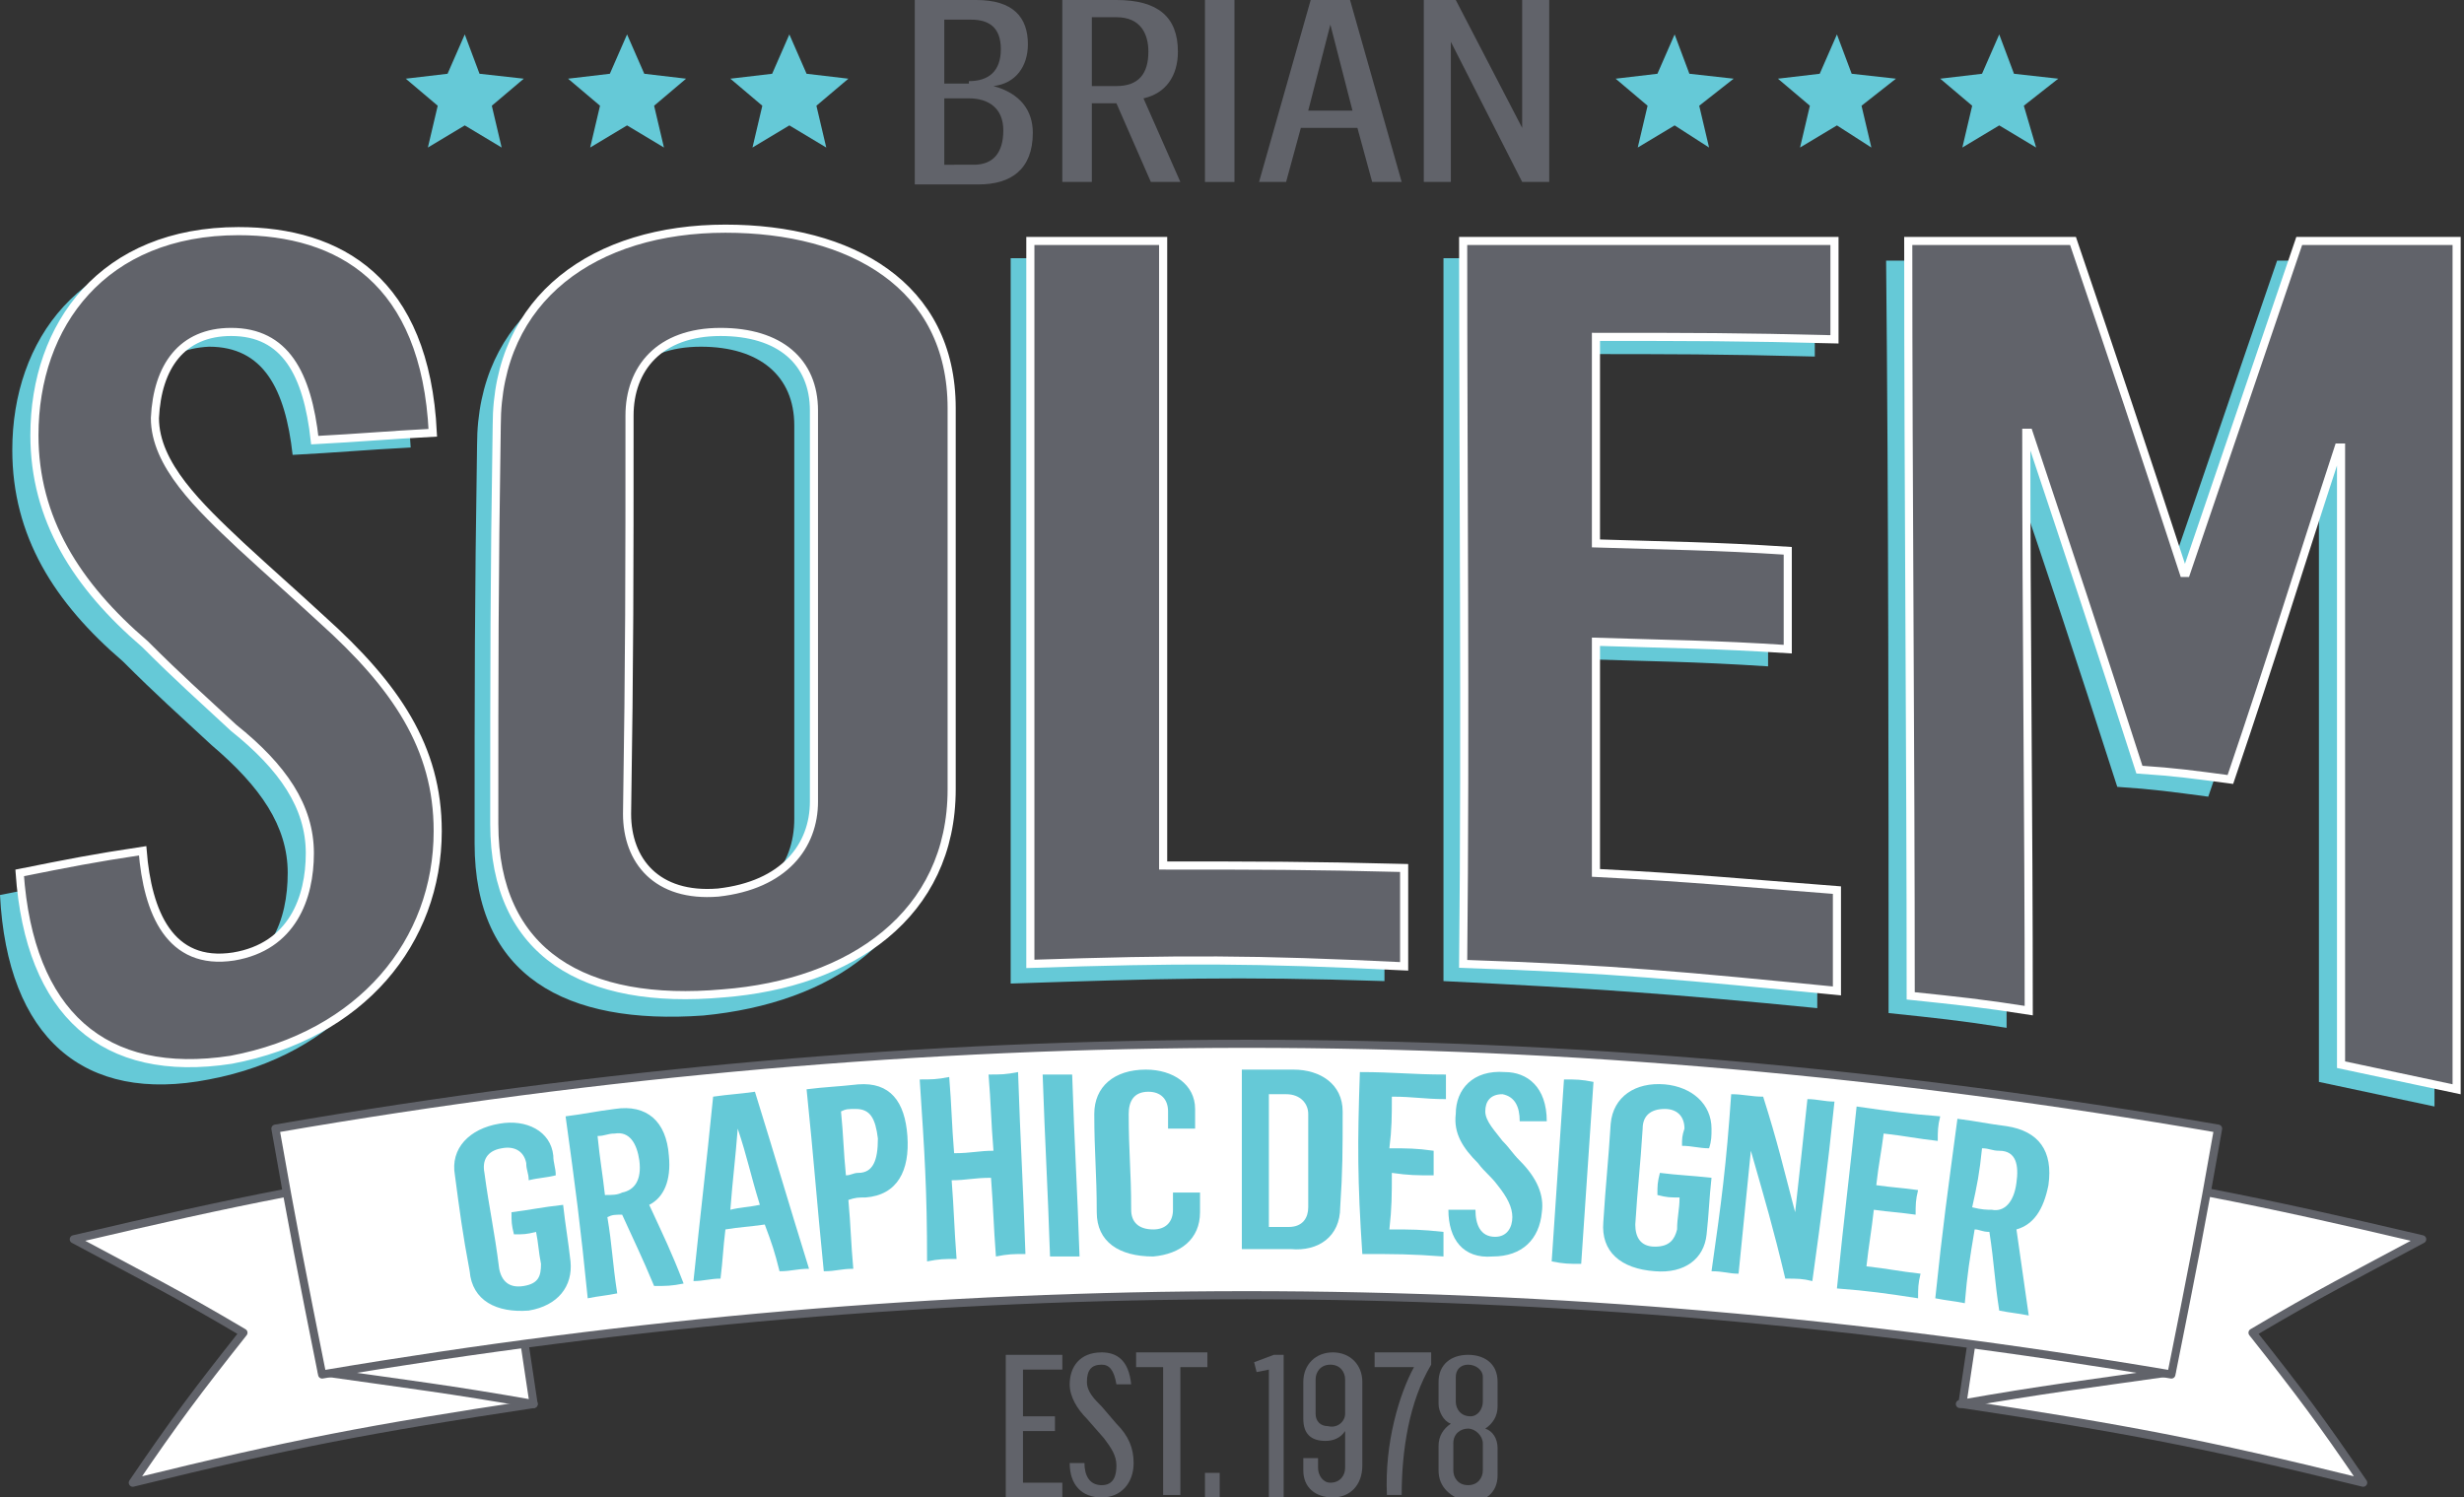 <?xml version="1.0" encoding="utf-8"?>
<!-- Generator: Adobe Illustrator 25.4.8, SVG Export Plug-In . SVG Version: 6.00 Build 0)  -->
<svg version="1.1" id="Layer_1" xmlns="http://www.w3.org/2000/svg" xmlns:xlink="http://www.w3.org/1999/xlink" x="0px" y="0px"
	 viewBox="0 0 100.2 60.9" style="enable-background:new 0 0 100.2 60.9;" xml:space="preserve">
<rect x="0" y="0" width="100.2" height="60.9" fill="#333333" stroke="none"/>
<style type="text/css">
	.st0{fill:#FFFFFF;stroke:#61636A;stroke-width:0.33;stroke-linecap:round;stroke-linejoin:round;stroke-miterlimit:10;}
	.st1{fill:#65C9D7;}
	.st2{fill:#61636A;}
	.st3{fill:#61636A;stroke:#FFFFFF;stroke-width:0.33;}
</style>
<g>
	<g>
		<path class="st0" d="M79.8,57.1c6.6,1,9.8,1.6,16.3,3.2c-1.7-2.5-2.6-3.7-4.5-6.1c2.7-1.6,4.1-2.3,6.9-3.8
			c-6.8-1.6-10.3-2.3-17.2-3.3C80.7,51.1,80.4,53.1,79.8,57.1z"/>
		<path class="st0" d="M88.3,55.8c-3.5,0.5-5.2,0.7-8.6,1.3"/>
	</g>
	<g>
		<path class="st0" d="M21.7,57.1c-6.6,1-9.8,1.6-16.3,3.2c1.7-2.5,2.6-3.7,4.5-6.1c-2.7-1.6-4.1-2.3-6.9-3.8
			c6.8-1.6,10.3-2.3,17.2-3.3C20.8,51.1,21.1,53.1,21.7,57.1z"/>
		<path class="st0" d="M13.1,55.8c3.5,0.5,5.2,0.7,8.6,1.3"/>
	</g>
	<path class="st0" d="M88.3,55.9c-25.4-4.3-49.8-4.3-75.2,0c-0.8-4-1.2-6-1.9-10c26.6-4.6,52.4-4.6,79,0
		C89.5,49.9,89.1,51.9,88.3,55.9z"/>
	<g>
		<path class="st1" d="M19.1,51.7c-0.3-1.6-0.4-2.4-0.6-3.9c-0.2-1.1,0.6-1.9,1.8-2.1c1.1-0.2,2.1,0.3,2.2,1.3
			c0,0.3,0.1,0.5,0.1,0.8c-0.4,0.1-0.7,0.1-1.1,0.2c0-0.3-0.1-0.4-0.1-0.7c-0.1-0.5-0.5-0.7-1-0.6c-0.6,0.1-0.8,0.5-0.7,1
			c0.2,1.5,0.4,2.3,0.6,3.9c0.1,0.5,0.4,0.8,1,0.7c0.6-0.1,0.7-0.4,0.7-0.9c-0.1-0.5-0.1-0.8-0.2-1.3c-0.4,0.1-0.5,0.1-0.9,0.1
			c-0.1-0.4-0.1-0.5-0.1-0.9c0.8-0.1,1.2-0.2,2.1-0.3c0.1,0.9,0.2,1.4,0.3,2.3c0.1,1-0.5,1.8-1.7,2C20.2,53.4,19.2,52.9,19.1,51.7z"
			/>
		<path class="st1" d="M23,45.4c0.8-0.1,1.2-0.2,2-0.3c1.3-0.2,2.1,0.5,2.2,1.9c0.1,1-0.2,1.7-0.8,2c0.6,1.3,0.9,1.9,1.4,3.2
			c-0.5,0.1-0.7,0.1-1.2,0.1c-0.5-1.2-0.8-1.8-1.3-2.9c-0.3,0-0.4,0-0.6,0.1c0.2,1.2,0.2,1.8,0.4,3.1c-0.5,0.1-0.7,0.1-1.2,0.2
			C23.6,49.8,23.4,48.3,23,45.4z M25.3,48.5c0.5-0.1,0.8-0.5,0.7-1.3c-0.1-0.7-0.4-1.2-1-1.1c-0.3,0-0.4,0.1-0.7,0.1
			c0.1,1,0.2,1.5,0.3,2.4C24.9,48.6,25.1,48.6,25.3,48.5z"/>
		<path class="st1" d="M29,44.6c0.7-0.1,1-0.1,1.7-0.2c0.9,2.9,1.3,4.3,2.2,7.2c-0.5,0-0.7,0.1-1.2,0.1c-0.2-0.8-0.3-1.1-0.6-1.9
			c-0.7,0.1-1,0.1-1.6,0.2c-0.1,0.8-0.1,1.2-0.2,2c-0.4,0-0.7,0.1-1.1,0.1C28.5,49.2,28.7,47.6,29,44.6z M30.9,49
			c-0.4-1.3-0.5-1.9-0.9-3.1c0,0,0,0,0,0c-0.1,1.3-0.2,2-0.3,3.3C30.1,49.1,30.4,49.1,30.9,49z"/>
		<path class="st1" d="M32.8,44.3c0.8-0.1,1.2-0.1,2.1-0.2c1.3-0.1,1.9,0.7,2,2.1c0.1,1.4-0.4,2.4-1.7,2.5c-0.3,0-0.4,0-0.7,0.1
			c0.1,1.1,0.1,1.7,0.2,2.8c-0.5,0-0.7,0.1-1.2,0.1C33.2,48.7,33.1,47.2,32.8,44.3z M34.9,47.7c0.6,0,0.8-0.5,0.8-1.4
			c-0.1-0.8-0.3-1.2-0.9-1.2c-0.3,0-0.4,0-0.6,0.1c0.1,1,0.1,1.6,0.2,2.6C34.6,47.8,34.7,47.7,34.9,47.7z"/>
		<path class="st1" d="M37.4,43.9c0.5,0,0.7,0,1.2-0.1c0.1,1.2,0.1,1.9,0.2,3.1c0.7,0,1-0.1,1.6-0.1c-0.1-1.2-0.1-1.9-0.2-3.1
			c0.5,0,0.7,0,1.2-0.1c0.1,3,0.2,4.4,0.3,7.4c-0.5,0-0.7,0-1.2,0.1c-0.1-1.3-0.1-1.9-0.2-3.2c-0.7,0-1,0.1-1.6,0.1
			c0.1,1.3,0.1,1.9,0.2,3.2c-0.5,0-0.7,0-1.2,0.1C37.7,48.4,37.6,46.9,37.4,43.9z"/>
		<path class="st1" d="M42.4,43.7c0.5,0,0.7,0,1.2,0c0.1,3,0.2,4.4,0.3,7.4c-0.5,0-0.7,0-1.2,0C42.6,48.1,42.5,46.6,42.4,43.7z"/>
		<path class="st1" d="M44.6,49.3c0-1.6-0.1-2.4-0.1-4c0-1.1,0.8-1.8,2.1-1.8c1.1,0,2,0.6,2,1.6c0,0.3,0,0.5,0,0.8
			c-0.4,0-0.7,0-1.1,0c0-0.3,0-0.4,0-0.7c0-0.5-0.3-0.8-0.8-0.8c-0.6,0-0.8,0.4-0.8,0.9c0,1.6,0.1,2.3,0.1,3.9
			c0,0.5,0.3,0.8,0.9,0.8c0.5,0,0.8-0.3,0.8-0.8c0-0.3,0-0.4,0-0.7c0.4,0,0.7,0,1.1,0c0,0.3,0,0.5,0,0.8c0,1.1-0.8,1.7-1.9,1.8
			C45.5,51.1,44.6,50.5,44.6,49.3z"/>
		<path class="st1" d="M50.5,43.5c0.8,0,1.2,0,2.1,0c1.1,0,2,0.6,2,1.7c0,1.6,0,2.4-0.1,3.9c0,1.2-0.9,1.8-2,1.7c-0.8,0-1.2,0-2,0
			C50.5,47.9,50.5,46.5,50.5,43.5z M52.4,49.9c0.6,0,0.8-0.4,0.8-0.8c0-1.5,0-2.3,0-3.8c0-0.4-0.3-0.8-0.9-0.8c-0.3,0-0.4,0-0.7,0
			c0,2.2,0,3.2,0,5.4C52,49.9,52.1,49.9,52.4,49.9z"/>
		<path class="st1" d="M55.3,43.6c1.4,0,2.1,0.1,3.5,0.1c0,0.4,0,0.6,0,1c-0.9,0-1.3-0.1-2.2-0.1c0,0.8,0,1.3-0.1,2.1
			c0.7,0,1.1,0,1.8,0.1c0,0.4,0,0.6,0,1c-0.7,0-1,0-1.7-0.1c0,0.9,0,1.4-0.1,2.3c0.9,0,1.3,0,2.2,0.1c0,0.4,0,0.6,0,1
			c-1.3-0.1-2-0.1-3.3-0.1C55.2,48,55.2,46.5,55.3,43.6z"/>
		<path class="st1" d="M58.9,49.2c0.4,0,0.7,0,1.1,0c0,0.6,0.2,1.1,0.8,1.1c0.5,0,0.7-0.4,0.7-0.8c0-0.4-0.2-0.8-0.6-1.3
			c-0.3-0.4-0.5-0.5-0.8-0.9c-0.6-0.6-1-1.2-0.9-2c0-1,0.7-1.8,2-1.7c0.9,0,1.7,0.6,1.7,2c-0.4,0-0.7,0-1.1,0c0-0.6-0.2-1-0.7-1.1
			c-0.5,0-0.7,0.3-0.7,0.7c0,0.4,0.4,0.8,0.7,1.2c0.3,0.3,0.4,0.5,0.7,0.8c0.7,0.7,1,1.4,0.9,2.1c-0.1,1.1-0.8,1.8-2,1.8
			C59.5,51.2,58.9,50.4,58.9,49.2z"/>
		<path class="st1" d="M63.6,43.9c0.5,0,0.7,0,1.2,0.1c-0.2,2.9-0.3,4.4-0.5,7.4c-0.5,0-0.7,0-1.2-0.1
			C63.3,48.3,63.4,46.9,63.6,43.9z"/>
		<path class="st1" d="M65.2,49.7c0.1-1.6,0.2-2.4,0.3-4c0.1-1.1,1-1.7,2.2-1.6c1.1,0.1,1.9,0.8,1.9,1.8c0,0.3,0,0.5-0.1,0.8
			c-0.4,0-0.7-0.1-1.1-0.1c0-0.3,0-0.4,0.1-0.7c0-0.5-0.3-0.8-0.8-0.8c-0.6,0-0.9,0.3-0.9,0.8c-0.1,1.6-0.2,2.3-0.3,3.9
			c0,0.5,0.2,0.9,0.8,0.9c0.6,0,0.8-0.3,0.9-0.7c0-0.5,0.1-0.8,0.1-1.3c-0.4,0-0.5,0-0.9-0.1c0-0.4,0-0.5,0.1-0.9
			c0.8,0.1,1.2,0.1,2.1,0.2c-0.1,0.9-0.1,1.4-0.2,2.3c-0.1,1-0.9,1.6-2.1,1.5C65.9,51.6,65.1,50.9,65.2,49.7z"/>
		<path class="st1" d="M70.4,44.5c0.5,0,0.8,0.1,1.3,0.1c0.6,1.9,0.8,2.8,1.3,4.7c0,0,0,0,0,0c0.2-1.8,0.3-2.7,0.5-4.6
			c0.4,0,0.7,0.1,1.1,0.1c-0.3,2.9-0.5,4.4-0.9,7.3c-0.4-0.1-0.6-0.1-1.1-0.1c-0.5-2.1-0.8-3.1-1.4-5.2c0,0,0,0,0,0
			c-0.2,2-0.3,3-0.5,5c-0.4,0-0.6-0.1-1.1-0.1C70,48.9,70.2,47.4,70.4,44.5z"/>
		<path class="st1" d="M75.5,45c1.4,0.2,2.1,0.3,3.4,0.4c-0.1,0.4-0.1,0.6-0.1,1c-0.9-0.1-1.3-0.2-2.2-0.3c-0.1,0.8-0.2,1.2-0.3,2.1
			c0.7,0.1,1,0.1,1.7,0.2c-0.1,0.4-0.1,0.6-0.1,1c-0.7-0.1-1-0.1-1.7-0.2c-0.1,0.9-0.2,1.4-0.3,2.3c0.9,0.1,1.3,0.2,2.2,0.3
			c-0.1,0.4-0.1,0.6-0.1,1c-1.3-0.2-2-0.3-3.3-0.4C75,49.4,75.2,47.9,75.5,45z"/>
		<path class="st1" d="M79.6,45.5c0.8,0.1,1.2,0.2,2,0.3c1.3,0.2,1.9,1,1.7,2.4c-0.2,1-0.6,1.6-1.3,1.8c0.2,1.4,0.3,2.1,0.5,3.5
			c-0.5-0.1-0.7-0.1-1.2-0.2c-0.2-1.3-0.2-1.9-0.4-3.2c-0.3,0-0.4-0.1-0.6-0.1c-0.2,1.2-0.3,1.8-0.4,3c-0.5-0.1-0.7-0.1-1.2-0.2
			C79,49.9,79.2,48.5,79.6,45.5z M81,49.2c0.5,0.1,0.9-0.3,1-1.1c0.1-0.7,0-1.3-0.7-1.3c-0.3,0-0.4-0.1-0.7-0.1
			c-0.1,1-0.2,1.5-0.4,2.4C80.6,49.2,80.8,49.2,81,49.2z"/>
	</g>
	<g>
		<path class="st2" d="M40.9,55.1h2.3v0.6h-1.6v1.9h1.3v0.6h-1.3v2.1h1.6v0.6h-2.3V55.1z"/>
		<path class="st2" d="M43.5,59.5l0.6,0c0,0.5,0.2,0.9,0.7,0.9c0.5,0,0.6-0.4,0.6-0.8c0-0.4-0.2-0.7-0.5-1.1l-0.7-0.8
			c-0.4-0.4-0.7-0.9-0.7-1.4c0-0.7,0.4-1.3,1.3-1.3c0.6,0,1.1,0.3,1.2,1.3l-0.6,0c-0.1-0.6-0.3-0.8-0.6-0.8c-0.4,0-0.6,0.2-0.6,0.7
			c0,0.4,0.3,0.7,0.6,1l0.6,0.7c0.5,0.5,0.7,1,0.7,1.6c0,0.8-0.5,1.4-1.3,1.4C44,60.9,43.5,60.4,43.5,59.5z"/>
		<path class="st2" d="M47.3,55.6h-1.1v-0.6h2.9v0.6H48v5.2h-0.7V55.6z"/>
		<path class="st2" d="M49,59.9h0.6v1H49V59.9z"/>
		<path class="st2" d="M51.6,55.7l-0.5,0.1L51,55.4l0.8-0.3h0.4v5.8h-0.6V55.7z"/>
		<path class="st2" d="M53,59.8v-0.5h0.6v0.4c0,0.3,0.2,0.6,0.5,0.6c0.4,0,0.6-0.3,0.6-0.6v-1.5c-0.2,0.3-0.5,0.4-0.8,0.4
			c-0.6,0-0.9-0.3-0.9-0.9v-1.5c0-0.7,0.5-1.2,1.2-1.2c0.7,0,1.2,0.5,1.2,1.2v3.4c0,0.8-0.5,1.3-1.2,1.3C53.5,60.9,53,60.5,53,59.8z
			 M54.7,57.5v-1.4c0-0.3-0.2-0.6-0.6-0.6c-0.4,0-0.6,0.3-0.6,0.6v1.4c0,0.3,0.2,0.5,0.5,0.5C54.4,58.1,54.7,57.8,54.7,57.5z"/>
		<path class="st2" d="M57.5,55.6h-1.6v-0.6h2.3v0.5C57.3,57,57,59,57,60.8h-0.6C56.3,58.7,56.9,56.7,57.5,55.6z"/>
		<path class="st2" d="M58.5,59.8v-1c0-0.4,0.2-0.7,0.5-0.9c-0.3-0.1-0.5-0.5-0.5-0.8v-0.9c0-0.7,0.5-1.1,1.2-1.1
			c0.6,0,1.2,0.3,1.2,1.1v1c0,0.4-0.2,0.7-0.5,0.9c0.3,0.1,0.5,0.4,0.5,0.8v1.1c0,0.7-0.5,1.1-1.2,1.1C59,60.9,58.5,60.5,58.5,59.8z
			 M60.3,59.8v-1.1c0-0.3-0.3-0.6-0.6-0.6c-0.3,0-0.6,0.2-0.6,0.6v1.1c0,0.3,0.2,0.6,0.6,0.6C60.1,60.4,60.3,60.1,60.3,59.8z
			 M60.3,57v-1c0-0.3-0.3-0.5-0.6-0.5c-0.3,0-0.5,0.2-0.5,0.5v1c0,0.3,0.2,0.6,0.6,0.6C60.1,57.6,60.3,57.3,60.3,57z"/>
	</g>
	<g>
		<path class="st2" d="M37.2,0h2.5c1.5,0,2.1,0.7,2.1,1.8c0,0.9-0.5,1.6-1.4,1.7v0C41.5,3.8,42,4.5,42,5.4c0,1.5-0.9,2.1-2.2,2.1
			h-2.6V0z M39.4,3.3c0.8,0,1.3-0.4,1.3-1.3c0-0.9-0.5-1.2-1.2-1.2h-1.1v2.6H39.4z M39.6,6.7c0.8,0,1.2-0.5,1.2-1.4
			c0-0.9-0.6-1.3-1.4-1.3h-1v2.7H39.6z"/>
		<path class="st2" d="M43.1,0h2.3c1.7,0,2.5,0.7,2.5,2.1c0,1-0.5,1.7-1.4,1.9L48,7.4h-1.2l-1.4-3.2h-1v3.2h-1.2V0z M45.4,3.5
			c0.9,0,1.3-0.5,1.3-1.4c0-0.7-0.3-1.4-1.3-1.4h-1v2.8H45.4z"/>
		<path class="st2" d="M49,0h1.2v7.4H49V0z"/>
		<path class="st2" d="M53.3,0h1.6L57,7.4h-1.2l-0.6-2.2h-2.3l-0.6,2.2h-1.1L53.3,0z M55,4.5L54.1,1h0l-0.9,3.5H55z"/>
		<path class="st2" d="M57.9,0h1.3l2.7,5.2h0V0H63v7.4h-1.1L59,1.7h0v5.7h-1.1V0z"/>
	</g>
	<g>
		<polygon class="st1" points="32.1,1.4 32.8,3 34.5,3.2 33.2,4.3 33.6,6 32.1,5.1 30.6,6 31,4.3 29.7,3.2 31.4,3 		"/>
		<polygon class="st1" points="25.5,1.4 26.2,3 27.9,3.2 26.6,4.3 27,6 25.5,5.1 24,6 24.4,4.3 23.1,3.2 24.8,3 		"/>
		<polygon class="st1" points="18.9,1.4 19.5,3 21.3,3.2 20,4.3 20.4,6 18.9,5.1 17.4,6 17.8,4.3 16.5,3.2 18.2,3 		"/>
	</g>
	<g>
		<polygon class="st1" points="81.3,1.4 81.9,3 83.7,3.2 82.3,4.3 82.8,6 81.3,5.1 79.8,6 80.2,4.3 78.9,3.2 80.6,3 		"/>
		<polygon class="st1" points="74.7,1.4 75.3,3 77.1,3.2 75.7,4.3 76.1,6 74.7,5.1 73.2,6 73.6,4.3 72.3,3.2 74,3 		"/>
		<polygon class="st1" points="68.1,1.4 68.7,3 70.5,3.2 69.1,4.3 69.5,6 68.1,5.1 66.6,6 67,4.3 65.7,3.2 67.4,3 		"/>
	</g>
	<g>
		<g>
			<path class="st1" d="M0,36.4c2-0.4,3-0.6,5-0.9c0.2,2.5,1,4.7,3.6,4.3c2.4-0.4,3.1-2.4,3.1-4.3c0-1.9-1.1-3.5-3.1-5.2
				c-1.4-1.3-2.2-2-3.6-3.4c-2.8-2.4-4.5-5.1-4.5-8.6c0-4.5,2.8-8.3,8.3-8.3c4.1,0,7.6,2,7.9,8.2c-1.9,0.1-2.9,0.2-4.8,0.3
				c-0.3-2.7-1.2-4.4-3.4-4.4c-2,0.1-3,1.4-3.1,3.6c0,1.9,1.8,3.6,3.5,5.2c1.3,1.2,2,1.8,3.3,3c3,2.6,4.7,5.2,4.7,8.6
				c0,4.6-3.1,8.4-8.4,9.4C3.4,44.9,0.3,42.2,0,36.4z"/>
			<path class="st1" d="M19.3,34.3c0-6.5,0-9.7,0.1-16.2c0-5.2,4-8,9.3-8c5.1,0,9.2,2.3,9.2,7.3c0,6.2,0,9.3,0,15.5
				c0,5.2-4.1,7.9-9.3,8.4C23,41.7,19.3,39.7,19.3,34.3z M32.3,33.3c0-6.4,0-9.6,0-16c0-2-1.4-3.2-3.8-3.2c-2.5,0-3.7,1.5-3.7,3.5
				c0,6.5,0,9.7-0.1,16.2c0,1.9,1.2,3.4,3.7,3.1C31.1,36.8,32.3,35.2,32.3,33.3z"/>
			<path class="st1" d="M41.1,10.5c2.2,0,3.2,0,5.4,0c0,8.5,0,16.9,0,25.4c3.9-0.1,5.9,0,9.8,0c0,1.6,0,2.4,0,4
				c-6.1-0.2-9.1-0.1-15.2,0.1C41.1,30.1,41.1,20.3,41.1,10.5z"/>
			<path class="st1" d="M58.7,10.5c6,0,9.1,0,15.1,0c0,1.6,0,2.4,0,4c-3.9-0.1-5.8-0.1-9.7-0.1c0,3.4,0,5.1,0,8.4
				c3.1,0.1,4.7,0.1,7.8,0.3c0,1.6,0,2.4,0,4c-3.1-0.2-4.7-0.2-7.8-0.3c0,3.8,0,5.7,0,9.4c3.9,0.2,5.9,0.3,9.8,0.7
				c0,1.6,0,2.5,0,4.1c-6.1-0.6-9.1-0.8-15.2-1.1C58.7,30.1,58.7,20.3,58.7,10.5z"/>
			<path class="st1" d="M76.7,10.6c2.7,0,4,0,6.7,0c1.8,5.3,2.7,7.9,4.5,13.4c0.1,0,0.1,0,0.1,0c1.8-5.2,2.7-7.9,4.6-13.4
				c2.6,0,3.9,0,6.4,0.1c0,11.4,0,22.9,0,34.3c-1.9-0.4-2.8-0.6-4.7-1c0-8.3,0-16.6,0-25c0,0-0.1,0-0.1,0c-1.8,5.5-2.6,8.2-4.4,13.4
				c-1.5-0.2-2.2-0.3-3.7-0.4c-1.8-5.6-2.7-8.3-4.5-13.6c0,0-0.1,0-0.1,0c0,7.8,0.1,15.6,0.1,23.4c-1.9-0.3-2.9-0.4-4.8-0.6
				C76.8,31.1,76.8,20.8,76.7,10.6z"/>
		</g>
		<g>
			<path class="st3" d="M0.8,35.5c2-0.4,3-0.6,5-0.9c0.2,2.5,1.1,4.7,3.7,4.3c2.4-0.4,3.1-2.4,3.1-4.2c0-1.9-1.1-3.5-3.1-5.1
				c-1.4-1.3-2.2-2-3.6-3.4c-2.8-2.4-4.5-5.1-4.5-8.5c0-4.5,2.8-8.3,8.3-8.3c4.1,0,7.6,2,7.9,8.2c-1.9,0.1-2.9,0.2-4.8,0.3
				c-0.3-2.7-1.2-4.4-3.4-4.4c-2,0-3,1.4-3.1,3.5c0,1.9,1.8,3.6,3.5,5.2c1.3,1.2,2,1.8,3.3,3c3,2.7,4.7,5.2,4.7,8.6
				c0,4.5-3.1,8.3-8.4,9.3C4.2,43.9,1.2,41.2,0.8,35.5z"/>
			<path class="st3" d="M20.1,33.5c0-6.5,0-9.7,0.1-16.2c0-5.2,4-8,9.3-8c5.1,0,9.2,2.3,9.2,7.3c0,6.2,0,9.3,0,15.5
				c0,5.1-4.1,7.9-9.3,8.3C23.8,40.9,20.1,38.8,20.1,33.5z M33.1,32.6c0-6.4,0-9.6,0-15.9c0-2-1.4-3.2-3.8-3.2
				c-2.5,0-3.7,1.5-3.7,3.4c0,6.5,0,9.7-0.1,16.2c0,1.9,1.2,3.4,3.7,3.2C31.9,36,33.1,34.4,33.1,32.6z"/>
			<path class="st3" d="M41.9,9.8c2.1,0,3.2,0,5.4,0c0,8.5,0,16.9,0,25.4c3.9,0,5.9,0,9.8,0.1c0,1.6,0,2.4,0,4
				C51,39,48,39,41.9,39.2C41.9,29.4,41.9,19.6,41.9,9.8z"/>
			<path class="st3" d="M59.5,9.8c6,0,9.1,0,15.1,0c0,1.6,0,2.4,0,4c-3.9-0.1-5.8-0.1-9.7-0.1c0,3.4,0,5.1,0,8.4
				c3.1,0.1,4.7,0.1,7.8,0.3c0,1.6,0,2.4,0,4c-3.1-0.2-4.7-0.2-7.8-0.3c0,3.8,0,5.7,0,9.4c3.9,0.2,5.9,0.4,9.8,0.7
				c0,1.6,0,2.5,0,4.1c-6.1-0.6-9.1-0.9-15.2-1.1C59.6,29.4,59.5,19.6,59.5,9.8z"/>
			<path class="st3" d="M77.6,9.8c2.7,0,4,0,6.7,0c1.8,5.3,2.7,8,4.5,13.5c0.1,0,0.1,0,0.1,0c1.8-5.3,2.7-7.9,4.6-13.5
				c2.6,0,3.9,0,6.4,0c0,11.5,0,23,0,34.5c-1.9-0.4-2.8-0.6-4.7-1c0-8.4,0-16.7,0-25.1c0,0-0.1,0-0.1,0c-1.8,5.5-2.6,8.2-4.4,13.5
				c-1.5-0.2-2.2-0.3-3.7-0.4c-1.8-5.6-2.7-8.3-4.5-13.7c0,0-0.1,0-0.1,0c0,7.8,0.1,15.7,0.1,23.5c-1.9-0.3-2.9-0.4-4.8-0.6
				C77.7,30.4,77.6,20.1,77.6,9.8z"/>
		</g>
	</g>
</g>
</svg>
